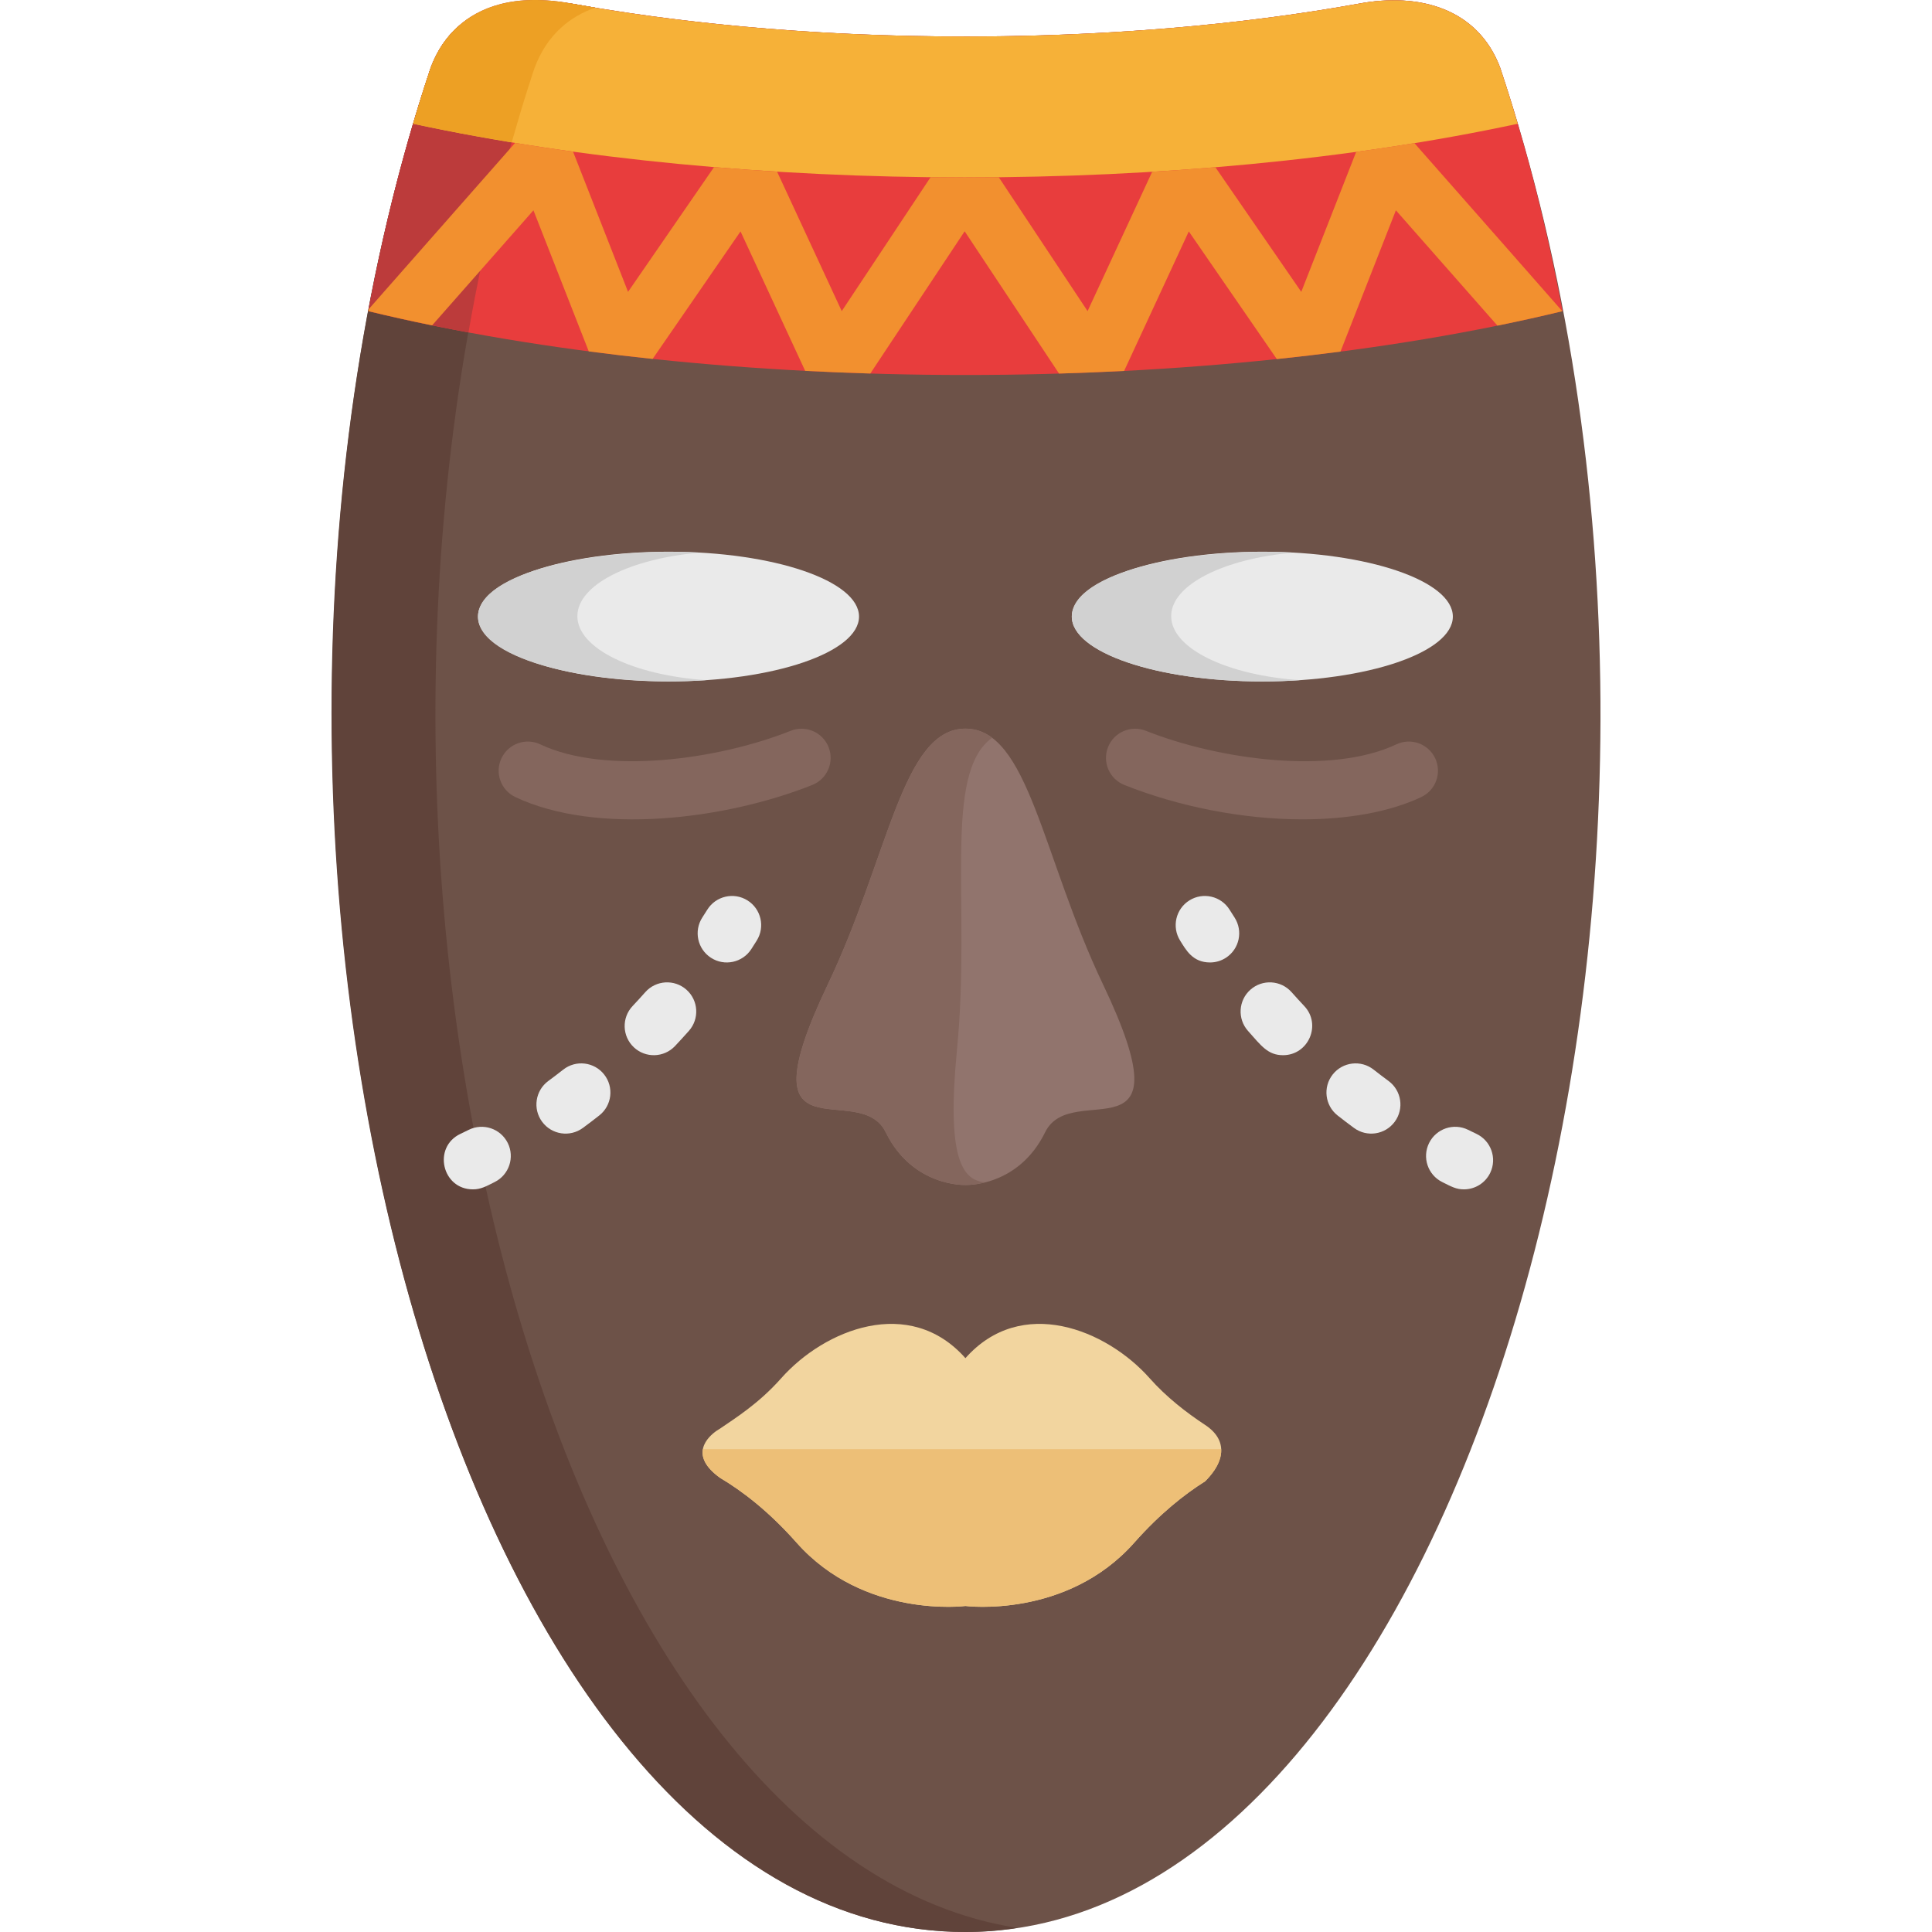 <?xml version="1.0" encoding="iso-8859-1"?>
<!-- Generator: Adobe Illustrator 19.0.0, SVG Export Plug-In . SVG Version: 6.00 Build 0)  -->
<svg version="1.1" id="Capa_1" xmlns="http://www.w3.org/2000/svg" xmlns:xlink="http://www.w3.org/1999/xlink" x="0px" y="0px"
	 viewBox="0 0 512 512" style="enable-background:new 0 0 512 512;" xml:space="preserve">
<path style="fill:#6D5248;" d="M397.592,18.008C391.701,2.254,376.157-2.085,359.935,1l0.001-0.001
	C298.391,12.102,222.948,12.478,160.933,2.55c-0.822-0.132-1.646-0.261-2.462-0.396c-2.26-0.374-4.501-0.756-6.711-1.155L151.761,1
	c-1.216,0.049-28.835-6.583-37.658,17.008C44.679,226.282,120.859,512,255.848,512C387.301,512,469.187,232.612,397.592,18.008z"/>
<path style="fill:#60433A;" d="M131.956,51.314c0.017-0.07,0.035-0.14,0.052-0.21c0.807-3.196,1.639-6.363,2.499-9.5
	c0.012-0.047,0.026-0.093,0.038-0.14c1.737-6.331,3.581-12.538,5.527-18.611c0.002-0.006,0.004-0.012,0.006-0.018
	c0.254-0.716,0.508-1.502,0.762-2.369c0.147-0.452,0.3-0.899,0.448-1.349c0.123-0.369,0.246-0.74,0.369-1.109
	c3.4-9.091,9.648-13.721,16.089-15.979c-2.012-0.335-4.016-0.675-5.988-1.03L151.762,1c-1.216,0.049-28.835-6.583-37.658,17.008
	C44.163,227.83,121.672,512,255.848,512c4.64,0,9.233-0.376,13.777-1.082C151.627,492.594,81.513,251.542,131.956,51.314z"/>
<g>
	<ellipse style="fill:#EAEAEA;" cx="334.53" cy="163.4" rx="50.49" ry="17.19"/>
	<ellipse style="fill:#EAEAEA;" cx="177.16" cy="163.4" rx="50.49" ry="17.19"/>
</g>
<g>
	<path style="fill:#D1D1D1;" d="M153.009,163.286c0-8.303,13.917-15.231,32.42-16.836c-27.116-1.52-58.751,5.209-58.751,16.954
		c0,11.781,31.931,18.799,60.473,16.849C167.798,178.94,153.009,171.845,153.009,163.286z"/>
	<path style="fill:#D1D1D1;" d="M310.375,163.286c0-8.303,13.917-15.231,32.42-16.836c-27.116-1.52-58.751,5.209-58.751,16.954
		c0,9.492,22.604,17.187,50.487,17.187c3.419,0,6.758-0.117,9.986-0.338C325.164,178.94,310.375,171.845,310.375,163.286z"/>
</g>
<g>
	<path style="fill:#84665D;" d="M345.175,217.135c-15.845,0-32.837-3.381-47.213-9.112c-3.964-1.579-5.896-6.073-4.317-10.037
		c1.58-3.964,6.071-5.898,10.038-4.317c18.998,7.572,48.939,11.816,66.368,3.59c3.855-1.822,8.462-0.171,10.284,3.689
		c1.821,3.858,0.17,8.463-3.689,10.284C368.373,215.139,357.377,217.135,345.175,217.135z"/>
	<path style="fill:#84665D;" d="M136.581,211.233c-3.859-1.821-5.51-6.426-3.689-10.284c1.821-3.86,6.425-5.512,10.284-3.689
		c17.252,8.142,47.053,4.108,66.368-3.59c3.966-1.579,8.458,0.353,10.037,4.317c1.579,3.964-0.353,8.457-4.317,10.037
		C192.05,217.277,158.014,221.351,136.581,211.233z"/>
</g>
<path style="fill:#91746D;" d="M292.297,260.843c-16.148-33.879-19.705-67.745-36.448-67.745s-20.3,33.866-36.448,67.745
	c-22.99,48.233,8.252,24.793,15.326,39.217c7.146,14.57,21.122,13.974,21.122,13.974s13.976,0.596,21.122-13.974
	C284.044,285.635,315.286,309.076,292.297,260.843z"/>
<path style="fill:#84665D;" d="M253.603,278.302c3.774-38.715-3.907-73.256,9.317-82.779c-2.095-1.569-4.417-2.426-7.072-2.426
	c-16.743,0-20.3,33.866-36.448,67.745c-22.99,48.233,8.252,24.793,15.326,39.217c7.146,14.57,21.122,13.974,21.122,13.974
	s2.226,0.092,5.352-0.718C254.862,312.958,250.848,306.566,253.603,278.302z"/>
<g>
	<path style="fill:#EAEAEA;" d="M320.682,255.062c-4.611,0-6.373-3.289-7.943-5.81c-2.257-3.62-1.151-8.386,2.47-10.643
		c3.621-2.255,8.387-1.151,10.643,2.471c0.428,0.685,0.864,1.371,1.31,2.059c2.318,3.582,1.293,8.366-2.29,10.683
		C323.575,254.661,322.121,255.062,320.682,255.062z"/>
	<path style="fill:#EAEAEA;" d="M358.821,298.915c-1.453-1.069-2.916-2.183-4.348-3.309c-3.354-2.638-3.936-7.494-1.299-10.848
		c2.638-3.355,7.496-3.935,10.848-1.3c1.305,1.026,2.637,2.04,3.959,3.013c3.436,2.53,4.171,7.366,1.642,10.802
		C367.098,300.704,362.265,301.45,358.821,298.915z M340.023,279.637c-4.03,0-5.802-2.509-9.3-6.446
		c-2.833-3.19-2.545-8.073,0.646-10.907c3.189-2.834,8.073-2.545,10.907,0.646c1.108,1.246,2.241,2.487,3.369,3.684
		C350.28,271.534,346.751,279.637,340.023,279.637z"/>
	<path style="fill:#EAEAEA;" d="M387.955,315.194c-2.052,0-3.283-0.706-5.753-1.938c-3.82-1.9-5.375-6.539-3.474-10.358
		s6.538-5.378,10.359-3.474c0.725,0.36,1.453,0.714,2.185,1.061c3.855,1.829,5.498,6.437,3.669,10.292
		C393.62,313.563,390.847,315.194,387.955,315.194z"/>
	<path style="fill:#EAEAEA;" d="M188.415,253.822c-3.582-2.318-4.607-7.101-2.29-10.683c0.446-0.689,0.883-1.376,1.312-2.063
		c2.258-3.618,7.023-4.724,10.644-2.465c3.62,2.259,4.724,7.025,2.465,10.644c-0.473,0.759-0.955,1.516-1.448,2.278
		C196.793,255.096,192.016,256.151,188.415,253.822z"/>
	<path style="fill:#EAEAEA;" d="M143.663,297.274c-2.53-3.436-1.795-8.272,1.642-10.802c1.322-0.973,2.654-1.987,3.959-3.013
		c3.354-2.637,8.212-2.056,10.848,1.3c2.637,3.354,2.056,8.211-1.299,10.848c-1.432,1.126-2.896,2.239-4.348,3.309
		C151.028,301.446,146.193,300.71,143.663,297.274z M167.968,277.535c-3.106-2.925-3.252-7.815-0.326-10.921
		c1.128-1.197,2.262-2.437,3.369-3.684c2.833-3.191,7.717-3.48,10.907-0.646s3.479,7.717,0.646,10.907
		c-1.207,1.359-2.444,2.711-3.674,4.018C175.974,280.303,171.084,280.471,167.968,277.535z"/>
	<path style="fill:#EAEAEA;" d="M125.331,315.194c-8.223,0-10.724-11.197-3.315-14.709c0.732-0.347,1.46-0.7,2.184-1.06
		c3.82-1.901,8.458-0.345,10.359,3.474c1.901,3.82,0.346,8.458-3.474,10.358C128.833,314.377,127.471,315.194,125.331,315.194z"/>
</g>
<path style="fill:#F2D59F;" d="M319.374,377.624L319.374,377.624L319.374,377.624c-4.962-3.263-10.315-7.421-14.681-12.352
	c-11.495-12.982-34.05-22.056-48.845-5.346c-14.795-16.71-37.35-7.637-48.845,5.346c-6.046,6.829-12.473,10.747-16.171,13.313
	c-0.295,0.186-0.589,0.372-0.88,0.552c-2.279,1.58-7.632,6.403,0.88,12.514l0,0c5.759,3.413,12.839,8.774,20.256,17.151
	c17.932,20.253,44.76,16.801,44.76,16.801s26.828,3.452,44.76-16.801c6.788-7.666,13.295-12.808,18.765-16.242
	C324.725,387.208,325.392,381.586,319.374,377.624z"/>
<path style="fill:#EDBF77;" d="M190.832,391.652L190.832,391.652c5.759,3.413,12.839,8.774,20.256,17.151
	c17.932,20.253,44.76,16.801,44.76,16.801s26.828,3.452,44.76-16.801c6.788-7.666,13.295-12.808,18.765-16.242
	c3.388-3.388,4.38-6.243,4.251-8.522H186.272C185.88,386.148,186.798,388.755,190.832,391.652z"/>
<path style="fill:#E83D3D;" d="M211.346,8.19L211.346,8.19C192.024,6.878,171.522,4.562,151.761,1l0,0
	c-1.286,0.048-28.608-6.508-37.544,16.73c-7.121,21.315-12.409,42.376-16.616,64.727c92.98,22.539,223.336,22.581,316.495,0
	c-4.092-21.772-9.399-43.119-16.616-64.727C391.507,2.201,376.032-2.062,359.935,1l0.001-0.001
	c-28.035,5.058-57.647,7.705-86.852,8.458l0,0C251.548,10.007,229.812,9.488,211.346,8.19z"/>
<path style="fill:#BC3B3B;" d="M114.217,17.731c-7.458,22.327-12.397,42.587-16.616,64.726c8.443,2.047,17.31,3.932,26.544,5.645
	c2.212-12.583,4.616-24.11,7.81-36.788c0.017-0.07,0.035-0.14,0.052-0.21c0.807-3.196,1.639-6.363,2.499-9.5
	c0.012-0.047,0.026-0.093,0.038-0.14c1.737-6.331,3.581-12.538,5.527-18.611c0.002-0.006,0.004-0.012,0.006-0.018
	c0.254-0.716,0.508-1.502,0.762-2.369c0.147-0.452,0.3-0.899,0.448-1.349c0.123-0.369,0.246-0.74,0.369-1.109
	c3.4-9.091,9.648-13.721,16.089-15.979c-2.012-0.335-4.016-0.675-5.988-1.03L151.762,1l0,0l0,0
	C120.337-4.932,114.631,17.444,114.217,17.731z"/>
<path style="fill:#F6B138;" d="M397.479,17.73C391.507,2.201,376.032-2.062,359.935,1l0.001-0.001
	c-63.536,11.462-143.36,11.682-208.175,0V1c-1.286,0.048-28.608-6.508-37.544,16.73c-1.793,5.366-2.743,8.363-4.73,15.068
	c87.756,18.887,204.278,19.035,292.723,0C400.094,25.663,399.119,22.641,397.479,17.73z"/>
<path style="fill:#EDA024;" d="M114.217,17.731c-1.541,4.613-2.594,7.858-4.73,15.067c8.36,1.799,17.092,3.442,26.126,4.93
	c1.426-5.033,2.901-10.009,4.46-14.875c0.002-0.006,0.004-0.012,0.006-0.018c0.254-0.716,0.508-1.502,0.762-2.369
	c0.147-0.452,0.3-0.899,0.448-1.349c0.123-0.369,0.246-0.74,0.369-1.109c3.4-9.091,9.648-13.721,16.089-15.979
	c-2.012-0.335-4.016-0.675-5.988-1.03L151.762,1l0,0l0,0C120.337-4.932,114.631,17.444,114.217,17.731z"/>
<path style="fill:#F2902F;" d="M374.833,37.93c-5.051,0.822-10.191,1.597-15.432,2.315l-14.55,37.099l-22.766-33.027
	c-5.516,0.457-11.093,0.868-16.749,1.211l-17.116,36.92L264.677,46.96c-6.502,0.069-11.069,0.075-18.063-0.002L223.07,82.449
	l-17.128-36.946c-5.644-0.346-11.211-0.757-16.716-1.216l-22.787,33.058l-14.572-37.156c-5.217-0.719-10.331-1.495-15.359-2.316
	L97.693,81.949c-0.053,0.282-0.093,0.508-0.093,0.508c5.467,1.325,11.109,2.584,16.915,3.771l26.851-30.492l14.662,37.385
	c5.544,0.726,11.192,1.391,16.926,1.997l23.292-33.791l17.131,36.952c5.694,0.294,11.451,0.529,17.265,0.705l25.003-37.688
	l25.01,37.7c5.808-0.173,11.559-0.405,17.248-0.696l17.141-36.973l23.319,33.831c5.717-0.602,11.348-1.262,16.877-1.983
	l14.684-37.44l26.912,30.561c5.903-1.203,11.639-2.479,17.193-3.824C413.651,81.993,386.42,51.095,374.833,37.93z"/>
<g>
</g>
<g>
</g>
<g>
</g>
<g>
</g>
<g>
</g>
<g>
</g>
<g>
</g>
<g>
</g>
<g>
</g>
<g>
</g>
<g>
</g>
<g>
</g>
<g>
</g>
<g>
</g>
<g>
</g>
</svg>
